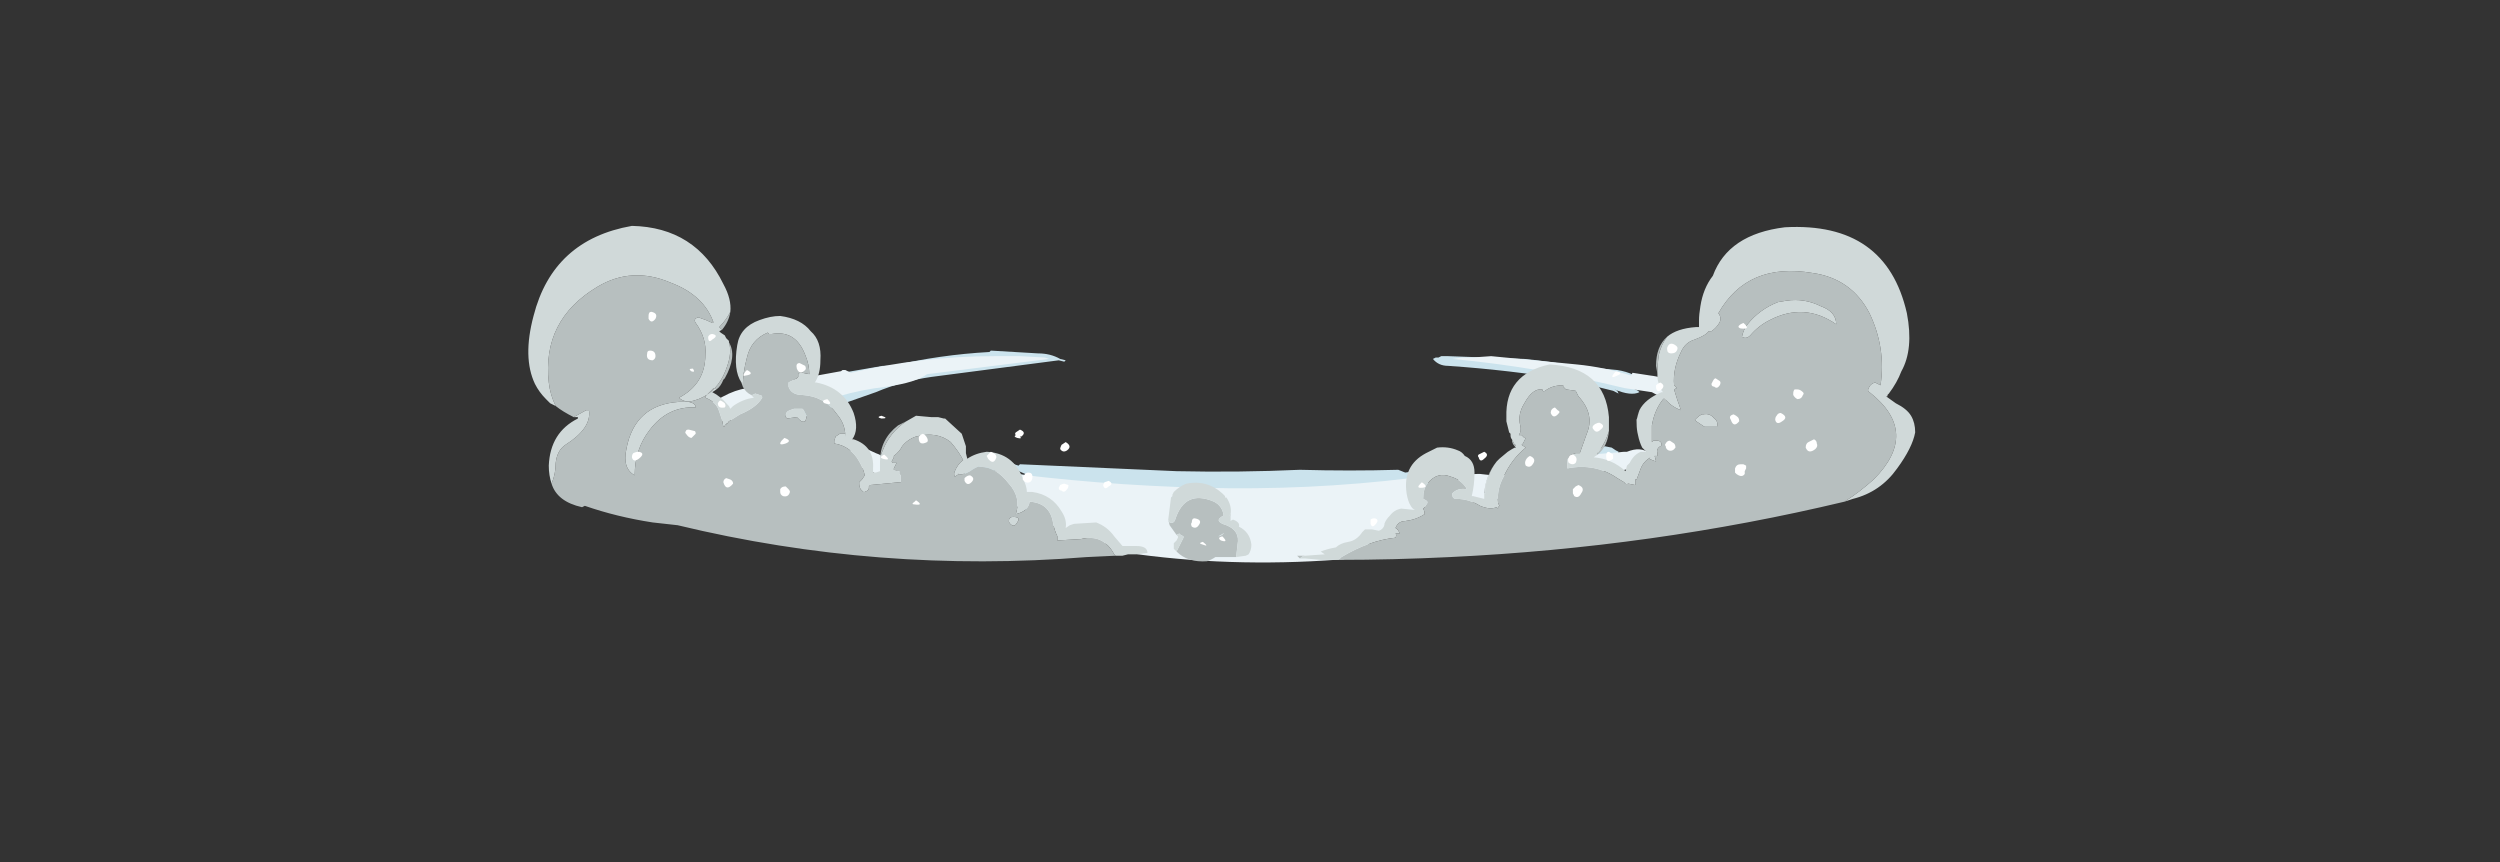 <?xml version="1.0" encoding="UTF-8" standalone="no"?>
<svg xmlns:ffdec="https://www.free-decompiler.com/flash" xmlns:xlink="http://www.w3.org/1999/xlink" ffdec:objectType="frame" height="217.7px" width="631.4px" xmlns="http://www.w3.org/2000/svg">
  <rect width="100%" height="100%" fill="#333333" stroke="none"/>
  <g transform="matrix(1.0, 0.0, 0.0, 1.0, 315.7, 131.95)">
    <use ffdec:characterId="1094" height="12.15" transform="matrix(7.0, 0.0, 0.0, 7.0, -182.35, -74.9)" width="50.05" xlink:href="#shape0"/>
  </g>
  <defs>
    <g id="shape0" transform="matrix(1.0, 0.0, 0.0, 1.0, 26.05, 10.7)">
      <path d="M5.65 -0.25 L5.05 -0.1 Q5.1 0.2 4.85 0.25 3.55 0.5 2.3 0.2 L0.3 0.7 -0.9 0.6 -2.3 0.55 -4.8 0.6 -5.0 0.35 -5.0 0.25 -5.3 0.2 Q-5.8 0.1 -6.2 -0.1 -6.5 -0.3 -7.05 -0.3 L-8.3 -0.5 -8.3 -0.6 -9.95 -1.5 -9.95 -1.55 -10.3 -1.65 -10.3 -2.2 Q-9.45 -2.25 -8.65 -2.2 -8.55 -2.1 -8.35 -2.05 L-8.3 -2.1 -2.65 -1.85 Q-0.4 -1.8 1.8 -1.9 3.6 -1.85 5.35 -1.9 L5.6 -1.8 6.35 -1.9 6.45 -1.3 6.4 -1.25 5.9 -0.55 5.85 -0.5 5.8 -0.4 5.65 -0.25 M11.45 -5.15 Q9.35 -5.5 7.15 -5.65 6.8 -5.65 6.6 -5.9 L6.7 -5.95 6.8 -5.95 6.9 -6.0 7.15 -6.0 9.9 -5.9 Q10.95 -5.8 11.95 -5.6 L12.2 -5.6 13.25 -5.5 Q13.9 -5.4 14.3 -5.0 L13.7 -4.9 14.0 -4.75 14.05 -4.7 Q13.75 -4.55 13.15 -4.8 L13.25 -4.75 13.3 -4.65 13.1 -4.75 11.5 -5.15 11.45 -5.15 M13.15 -2.25 Q12.75 -2.1 12.55 -2.35 L12.55 -2.45 Q12.5 -2.6 12.7 -2.7 L12.8 -2.75 13.05 -2.7 13.2 -2.6 13.3 -2.55 13.15 -2.25 M-16.25 -3.75 Q-16.0 -4.3 -15.5 -4.65 L-15.6 -4.7 Q-15.45 -5.0 -15.15 -5.2 L-14.7 -5.4 -13.25 -5.65 -12.9 -5.65 Q-11.2 -6.05 -9.4 -6.15 L-9.35 -6.2 -7.65 -6.1 Q-7.2 -6.1 -6.85 -5.9 L-6.65 -5.85 -6.7 -5.8 -6.9 -5.85 -11.5 -5.25 Q-12.55 -5.1 -13.5 -4.7 -14.9 -4.2 -16.25 -3.75 M-9.25 -1.95 L-9.2 -1.85 -8.0 -1.7 -8.45 -1.9 -9.25 -1.95" fill="#cbe3ed" fill-rule="evenodd" stroke="none"/>
      <path d="M8.0 -5.95 L8.7 -6.0 11.8 -5.7 Q12.8 -5.6 13.75 -5.3 L13.8 -5.4 14.45 -5.3 Q14.9 -5.25 15.15 -5.05 L15.05 -4.4 14.5 -4.7 13.5 -4.85 Q10.45 -5.6 7.3 -5.9 L7.65 -5.95 8.0 -5.95 M6.1 -0.5 L5.85 -0.4 5.1 0.05 Q4.95 0.05 4.85 0.1 L4.85 0.15 4.65 0.45 3.7 1.3 Q-0.3 1.65 -4.05 1.15 L-7.95 -0.15 -7.65 -0.5 Q-11.5 -0.8 -14.8 -2.3 L-14.15 -2.8 -13.5 -2.5 Q-13.05 -2.35 -13.0 -1.95 L-13.0 -1.9 -9.7 -1.5 -9.25 -1.85 Q-5.55 -1.35 -1.7 -1.25 2.1 -1.15 5.8 -1.6 L6.1 -1.25 7.3 -1.35 7.35 -1.35 Q7.65 -1.75 8.2 -1.75 L8.3 -1.75 8.75 -1.7 10.8 -1.75 Q11.25 -2.5 12.35 -2.45 L13.5 -2.55 13.6 -2.55 Q14.1 -2.75 14.4 -2.5 L14.2 -2.4 Q13.85 -1.75 12.9 -1.9 9.8 -0.75 6.15 -0.55 L6.1 -0.5 M-19.85 -3.6 L-19.5 -4.3 -18.8 -4.65 Q-18.35 -4.85 -18.0 -4.85 L-17.0 -5.05 -14.8 -5.45 Q-14.75 -5.45 -14.7 -5.5 L-14.6 -5.5 -14.4 -5.4 Q-11.85 -6.0 -9.2 -6.0 L-8.3 -6.0 -7.4 -5.95 -7.25 -5.9 -11.65 -5.35 Q-12.05 -5.05 -13.1 -4.9 -14.0 -4.8 -14.85 -4.55 L-15.05 -4.45 -15.2 -4.35 -15.15 -4.4 Q-15.75 -4.2 -16.3 -3.9 L-19.85 -3.6 M-0.6 0.45 L-0.8 0.4 -1.0 0.45 -0.6 0.45 M-1.05 0.45 L-1.5 0.5 -1.2 0.5 -1.05 0.45" fill="#ebf3f7" fill-rule="evenodd" stroke="none"/>
      <path d="M8.45 -1.05 Q8.5 -1.7 8.9 -2.2 8.7 -1.95 8.6 -1.65 8.45 -1.3 8.5 -1.05 L8.45 -1.05 M9.55 -2.75 Q9.45 -2.85 9.45 -3.0 L9.55 -2.8 9.6 -2.8 9.55 -2.75 M9.4 -3.15 L9.4 -3.2 9.35 -3.25 9.4 -3.2 9.4 -3.15 M12.95 -3.3 Q12.9 -2.75 12.55 -2.45 L12.5 -2.45 12.65 -2.65 Q12.85 -2.95 12.95 -3.3 M13.95 -3.55 Q13.95 -3.8 14.05 -4.05 14.0 -3.9 13.95 -3.7 L13.95 -3.55 M14.7 -5.35 L14.65 -5.65 Q14.65 -6.35 15.05 -6.7 14.85 -6.45 14.75 -6.05 14.7 -5.7 14.7 -5.35 M21.45 -0.75 Q14.55 0.9 7.2 1.25 5.15 1.35 3.2 1.35 L3.3 1.25 Q4.3 0.65 5.25 0.55 5.3 0.45 5.25 0.4 L5.4 0.4 Q5.35 0.25 5.25 0.2 5.35 -0.05 5.6 -0.05 6.0 -0.1 6.3 -0.3 6.3 -0.4 6.25 -0.5 L6.3 -0.55 6.4 -0.7 6.4 -0.75 6.35 -0.8 6.25 -0.85 6.25 -0.9 Q6.25 -1.2 6.4 -1.4 6.75 -1.85 7.25 -1.65 7.6 -1.55 7.8 -1.25 L7.8 -1.2 Q7.5 -1.25 7.3 -1.05 L7.3 -1.0 Q7.3 -0.85 7.45 -0.85 7.9 -0.85 8.3 -0.6 8.65 -0.45 8.9 -0.55 L8.95 -0.5 8.95 -0.55 9.0 -0.6 8.95 -0.7 Q8.9 -1.2 9.15 -1.65 9.45 -2.3 9.95 -2.7 L9.8 -2.8 9.85 -2.85 9.95 -3.05 9.9 -3.05 9.8 -3.15 9.7 -3.15 Q9.8 -3.3 9.75 -3.5 9.65 -3.9 9.9 -4.3 10.2 -4.85 10.55 -4.8 10.55 -4.7 10.65 -4.75 10.9 -4.95 11.3 -4.95 L11.3 -4.9 Q11.35 -4.85 11.4 -4.8 L11.75 -4.75 Q11.8 -4.65 11.85 -4.55 12.45 -3.9 12.15 -3.2 L11.9 -2.5 11.75 -2.5 11.6 -2.45 Q11.45 -2.35 11.45 -2.2 L11.45 -1.95 Q12.45 -2.15 13.25 -1.6 L13.5 -1.45 Q13.55 -1.35 13.65 -1.4 L13.9 -1.35 13.9 -1.55 13.95 -1.55 14.1 -1.95 Q14.2 -2.2 14.45 -2.35 L14.4 -2.3 Q14.5 -2.25 14.65 -2.2 L14.6 -2.4 14.7 -2.4 14.7 -2.5 Q14.65 -2.65 14.8 -2.75 14.85 -2.75 14.85 -2.85 14.8 -2.95 14.7 -2.95 L14.55 -2.95 14.5 -2.9 Q14.5 -3.2 14.5 -3.5 14.6 -4.1 14.95 -4.5 15.15 -4.2 15.55 -4.05 15.4 -4.45 15.3 -4.8 L15.4 -4.85 Q15.35 -4.9 15.3 -4.95 15.25 -5.55 15.55 -6.15 15.7 -6.5 16.05 -6.6 16.45 -6.75 16.55 -6.9 L16.65 -6.9 Q16.8 -7.0 16.9 -7.15 17.05 -7.35 16.9 -7.55 17.95 -9.4 20.3 -9.0 21.7 -8.8 22.35 -7.55 22.95 -6.3 22.75 -4.95 L22.55 -5.05 Q22.4 -5.0 22.35 -4.9 22.25 -4.75 22.35 -4.7 24.2 -3.25 22.5 -1.55 22.0 -1.1 21.45 -0.75 M1.8 1.3 Q1.75 1.25 1.7 1.2 L2.0 1.2 Q1.9 1.2 1.8 1.3 M16.75 -3.75 Q16.6 -3.95 16.35 -3.9 L16.3 -3.9 Q16.2 -3.85 16.1 -3.75 L16.05 -3.7 16.1 -3.65 16.4 -3.45 16.85 -3.45 Q16.9 -3.65 16.75 -3.75 M19.35 -8.0 L19.05 -7.95 Q18.4 -7.7 17.95 -7.15 17.8 -6.95 17.75 -6.7 17.9 -6.6 18.05 -6.75 18.35 -7.1 18.75 -7.3 20.0 -7.95 21.15 -7.15 21.15 -7.6 20.6 -7.8 20.0 -8.1 19.35 -8.0 M19.6 -9.35 L19.6 -9.35 M-18.75 -7.6 Q-18.8 -7.25 -19.05 -6.95 L-19.15 -7.05 Q-18.9 -7.3 -18.75 -7.6 M-18.8 -6.5 Q-18.5 -6.0 -18.95 -5.2 L-19.0 -5.15 Q-19.1 -4.9 -19.25 -4.8 L-19.35 -4.85 -19.65 -4.55 -19.65 -4.5 Q-19.25 -4.35 -19.15 -4.0 L-19.05 -3.7 -19.0 -3.45 Q-18.95 -3.45 -18.95 -3.5 L-18.85 -3.6 -18.9 -3.5 -18.8 -3.65 -18.4 -3.9 Q-17.8 -4.15 -17.6 -4.5 -17.6 -4.6 -17.7 -4.6 L-17.85 -4.65 -17.95 -4.6 -18.0 -4.6 Q-18.2 -4.7 -18.3 -4.9 -18.3 -5.4 -18.15 -5.95 -18.0 -6.6 -17.4 -6.85 L-17.35 -6.8 -17.25 -6.8 Q-16.4 -6.95 -16.05 -6.05 -15.9 -5.7 -15.9 -5.35 L-16.15 -5.4 -16.25 -5.4 -16.3 -5.35 -16.3 -5.25 -16.35 -5.2 -16.65 -5.05 -16.65 -4.9 Q-16.55 -4.6 -16.15 -4.6 -15.35 -4.55 -14.9 -3.9 -14.6 -3.55 -14.6 -3.1 L-14.6 -3.2 -14.8 -3.2 -14.95 -3.1 -15.0 -2.95 -15.0 -2.85 Q-14.4 -2.75 -14.1 -2.2 -13.95 -1.95 -13.9 -1.7 L-14.0 -1.55 -14.1 -1.45 -14.1 -1.4 Q-14.1 -1.3 -14.05 -1.2 L-13.95 -1.1 -13.9 -1.1 -13.8 -1.15 Q-13.75 -1.2 -13.75 -1.25 L-13.75 -1.3 -13.7 -1.35 -12.65 -1.45 -12.6 -1.45 -12.6 -1.7 -12.65 -1.75 -12.65 -1.85 -12.7 -1.85 -12.85 -1.9 -12.85 -1.95 -12.75 -2.15 -12.9 -2.15 Q-12.95 -2.2 -12.9 -2.25 L-12.85 -2.35 -12.85 -2.4 Q-12.65 -2.55 -12.55 -2.75 -12.35 -3.0 -12.05 -3.1 -11.3 -3.3 -10.8 -2.9 -10.5 -2.55 -10.35 -2.25 -10.55 -2.1 -10.65 -1.85 -10.7 -1.75 -10.65 -1.65 L-10.5 -1.75 -10.55 -1.75 Q-10.35 -1.7 -10.1 -1.85 -9.9 -2.0 -9.7 -2.05 L-9.8 -2.0 Q-9.2 -2.05 -8.7 -1.4 -8.25 -0.9 -8.45 -0.3 -8.0 -0.4 -7.95 -0.75 -7.2 -0.7 -7.1 0.05 -7.05 0.3 -6.95 0.5 L-6.95 0.65 -6.1 0.6 Q-5.3 0.4 -4.9 1.15 L-4.85 1.2 -5.9 1.25 Q-13.4 1.85 -20.65 0.1 L-21.55 0.0 Q-22.85 -0.2 -24.0 -0.6 L-24.1 -0.55 Q-25.0 -0.75 -25.2 -1.4 -25.05 -1.75 -25.05 -2.15 -25.0 -2.6 -24.7 -2.8 -23.75 -3.4 -23.85 -4.05 L-23.95 -4.05 -24.4 -3.8 Q-24.8 -4.0 -25.05 -4.2 -25.25 -4.6 -25.3 -5.05 -25.55 -7.3 -23.55 -8.5 -22.3 -9.25 -20.9 -8.65 -19.7 -8.2 -19.35 -7.2 L-19.4 -7.25 -19.4 -7.2 Q-19.6 -7.3 -19.9 -7.4 -20.1 -7.35 -20.0 -7.2 -19.6 -6.65 -19.65 -6.05 -19.65 -5.0 -20.6 -4.5 -20.4 -4.3 -20.05 -4.4 -19.35 -4.6 -19.0 -5.3 -18.65 -6.05 -18.8 -6.5 M-13.35 -2.2 Q-13.35 -3.0 -12.7 -3.5 L-12.4 -3.65 Q-13.0 -3.25 -13.25 -2.6 -13.35 -2.4 -13.35 -2.2 M-10.4 -3.2 L-10.35 -3.05 -10.4 -3.2 M-4.35 1.15 L-4.4 1.15 -4.35 1.15 M-8.55 -0.2 Q-8.7 -0.2 -8.7 -0.05 -8.7 0.0 -8.65 0.05 -8.5 0.2 -8.4 0.0 -8.25 -0.2 -8.55 -0.2 M-16.75 -3.85 L-16.75 -3.8 -16.7 -3.75 -16.35 -3.8 -16.25 -3.7 Q-16.15 -3.6 -16.05 -3.65 -16.0 -3.75 -16.0 -3.85 L-16.1 -4.05 -16.15 -4.1 -16.45 -4.1 -16.6 -4.05 Q-16.75 -4.0 -16.75 -3.85 M-20.0 -4.15 Q-20.0 -4.3 -20.25 -4.35 L-20.6 -4.35 Q-22.2 -4.25 -22.5 -2.65 -22.65 -1.95 -22.2 -1.7 -22.2 -2.65 -21.65 -3.35 -21.0 -4.2 -20.0 -4.15 M-0.7 -0.3 L-0.7 -0.15 -0.7 -0.25 -0.75 -0.25 -0.7 -0.3 M-0.5 1.25 L-1.25 1.25 Q-1.4 1.35 -1.55 1.4 -2.25 1.45 -2.65 1.05 L-2.4 0.55 -2.4 0.5 -2.5 0.45 -2.55 0.4 -2.65 0.45 -2.9 0.1 -2.95 -0.1 -2.9 0.0 Q-2.75 0.05 -2.7 -0.1 -2.35 -1.2 -1.3 -0.75 -1.0 -0.6 -0.95 -0.25 -1.35 -0.05 -0.85 0.1 -0.35 0.3 -0.45 0.8 L-0.5 1.25 M-0.95 0.4 Q-0.9 0.35 -1.05 0.45 L-1.15 0.5 Q-1.05 0.5 -0.95 0.4" fill="#b7bfbf" fill-rule="evenodd" stroke="none"/>
      <path d="M4.2 0.25 L4.4 0.25 4.65 0.3 Q4.8 0.25 4.85 0.1 L4.85 0.05 Q4.9 -0.1 5.05 -0.25 5.2 -0.45 5.45 -0.5 L5.95 -0.45 Q5.85 -0.5 5.8 -0.6 5.7 -0.75 5.65 -1.05 5.5 -2.05 6.35 -2.5 L6.75 -2.7 Q7.15 -2.75 7.5 -2.6 7.65 -2.55 7.75 -2.4 8.1 -2.25 8.1 -1.8 8.1 -1.35 8.0 -0.95 L8.05 -0.95 8.45 -0.85 Q8.45 -0.95 8.45 -1.05 L8.5 -1.05 Q8.45 -1.3 8.6 -1.65 8.7 -1.95 8.9 -2.2 L9.0 -2.3 9.3 -2.55 Q9.45 -2.65 9.55 -2.7 L9.6 -2.7 9.55 -2.75 9.6 -2.8 9.55 -2.8 9.45 -3.0 Q9.4 -3.05 9.4 -3.15 L9.4 -3.2 9.35 -3.25 9.25 -3.65 9.25 -3.8 Q9.2 -5.35 10.8 -5.7 12.8 -5.6 12.95 -3.8 L12.95 -3.3 Q12.85 -2.95 12.65 -2.65 L12.5 -2.45 12.55 -2.45 12.4 -2.35 Q13.05 -2.3 13.55 -1.85 L13.6 -2.05 13.7 -2.15 Q13.85 -2.45 14.1 -2.55 L14.3 -2.55 14.15 -2.7 Q14.05 -2.9 14.0 -3.15 13.95 -3.35 13.95 -3.55 L13.95 -3.7 Q14.0 -3.9 14.05 -4.05 14.25 -4.45 14.85 -4.7 L14.9 -4.7 Q14.85 -4.75 14.8 -4.85 L14.75 -5.0 Q14.7 -5.15 14.7 -5.25 L14.7 -5.35 Q14.7 -5.7 14.75 -6.05 14.85 -6.45 15.05 -6.7 15.4 -7.0 16.1 -7.05 L16.2 -7.05 16.2 -7.3 Q16.2 -7.5 16.25 -7.8 16.35 -8.45 16.7 -8.9 17.25 -10.4 19.3 -10.65 22.95 -10.85 23.7 -7.55 23.95 -6.25 23.5 -5.45 23.35 -5.05 23.05 -4.65 L23.0 -4.6 23.0 -4.55 22.95 -4.55 23.3 -4.3 Q23.7 -4.1 23.85 -3.85 24.0 -3.6 24.0 -3.25 23.9 -2.7 23.35 -1.95 22.75 -1.1 21.75 -0.85 L21.45 -0.75 Q22.0 -1.1 22.5 -1.55 24.2 -3.25 22.35 -4.7 22.25 -4.75 22.35 -4.9 22.4 -5.0 22.55 -5.05 L22.75 -4.95 Q22.95 -6.3 22.35 -7.55 21.7 -8.8 20.3 -9.0 17.95 -9.4 16.9 -7.55 17.05 -7.35 16.9 -7.15 16.8 -7.0 16.65 -6.9 L16.55 -6.9 Q16.45 -6.75 16.05 -6.6 15.7 -6.5 15.55 -6.15 15.25 -5.55 15.3 -4.95 15.35 -4.9 15.4 -4.85 L15.3 -4.8 Q15.4 -4.45 15.55 -4.05 15.15 -4.2 14.95 -4.5 14.6 -4.1 14.5 -3.5 14.5 -3.2 14.5 -2.9 L14.55 -2.95 14.7 -2.95 Q14.8 -2.95 14.85 -2.85 14.85 -2.75 14.8 -2.75 14.65 -2.65 14.7 -2.5 L14.7 -2.4 14.6 -2.4 14.65 -2.2 Q14.5 -2.25 14.4 -2.3 L14.45 -2.35 Q14.2 -2.2 14.1 -1.95 L13.95 -1.55 13.9 -1.55 13.9 -1.35 13.65 -1.4 Q13.55 -1.35 13.5 -1.45 L13.25 -1.6 Q12.45 -2.15 11.45 -1.95 L11.45 -2.2 Q11.45 -2.35 11.6 -2.45 L11.75 -2.5 11.9 -2.5 12.15 -3.2 Q12.45 -3.9 11.85 -4.55 11.8 -4.65 11.75 -4.75 L11.4 -4.8 Q11.35 -4.85 11.3 -4.9 L11.3 -4.95 Q10.9 -4.95 10.65 -4.75 10.55 -4.7 10.55 -4.8 10.2 -4.85 9.9 -4.3 9.65 -3.9 9.75 -3.5 9.8 -3.3 9.7 -3.15 L9.8 -3.15 9.9 -3.05 9.95 -3.05 9.85 -2.85 9.8 -2.8 9.95 -2.7 Q9.45 -2.3 9.15 -1.65 8.9 -1.2 8.95 -0.7 L9.0 -0.6 8.95 -0.55 8.95 -0.5 8.9 -0.55 Q8.65 -0.45 8.3 -0.6 7.9 -0.85 7.45 -0.85 7.3 -0.85 7.3 -1.0 L7.3 -1.05 Q7.5 -1.25 7.8 -1.2 L7.8 -1.25 Q7.6 -1.55 7.25 -1.65 6.75 -1.85 6.4 -1.4 6.25 -1.2 6.25 -0.9 L6.25 -0.85 6.35 -0.8 6.4 -0.75 6.4 -0.7 6.3 -0.55 6.25 -0.5 Q6.3 -0.4 6.3 -0.3 6.0 -0.1 5.6 -0.05 5.35 -0.05 5.25 0.2 5.35 0.25 5.4 0.4 L5.25 0.4 Q5.3 0.45 5.25 0.55 4.3 0.65 3.3 1.25 L3.2 1.35 2.55 1.35 2.0 1.3 1.8 1.3 Q1.9 1.2 2.0 1.2 L2.7 1.15 2.55 1.05 Q2.8 0.95 3.1 0.9 3.25 0.75 3.55 0.7 3.85 0.65 4.05 0.35 L4.15 0.25 4.2 0.25 M19.6 -9.35 L19.6 -9.35 M19.35 -8.0 Q20.0 -8.1 20.6 -7.8 21.15 -7.6 21.15 -7.15 20.0 -7.95 18.75 -7.3 18.35 -7.1 18.05 -6.75 17.9 -6.6 17.75 -6.7 17.8 -6.95 17.95 -7.15 18.4 -7.7 19.05 -7.95 L19.35 -8.0 M16.75 -3.75 Q16.9 -3.65 16.85 -3.45 L16.4 -3.45 16.1 -3.65 16.05 -3.7 16.1 -3.75 Q16.2 -3.85 16.3 -3.9 L16.35 -3.9 Q16.6 -3.95 16.75 -3.75 M-25.05 -4.2 L-25.25 -4.3 -25.4 -4.45 Q-25.65 -4.7 -25.8 -5.0 -26.25 -5.95 -25.85 -7.45 -25.15 -10.2 -22.3 -10.7 -20.0 -10.65 -19.0 -8.6 -18.7 -8.05 -18.75 -7.6 -18.9 -7.3 -19.15 -7.05 L-19.05 -6.95 -19.15 -6.9 -19.1 -6.85 -18.95 -6.75 -18.9 -6.65 -18.8 -6.55 -18.8 -6.5 Q-18.65 -6.05 -19.0 -5.3 -19.35 -4.6 -20.05 -4.4 -20.4 -4.3 -20.6 -4.5 -19.65 -5.0 -19.65 -6.05 -19.6 -6.65 -20.0 -7.2 -20.1 -7.35 -19.9 -7.4 -19.6 -7.3 -19.4 -7.2 L-19.4 -7.25 -19.35 -7.2 Q-19.7 -8.2 -20.9 -8.65 -22.3 -9.25 -23.55 -8.5 -25.55 -7.3 -25.3 -5.05 -25.25 -4.6 -25.05 -4.2 M-19.25 -4.8 L-19.4 -4.7 Q-19.1 -4.55 -18.85 -4.25 L-18.8 -4.2 -18.75 -4.1 -18.65 -4.2 Q-18.3 -4.45 -17.9 -4.5 L-18.0 -4.6 -17.95 -4.6 -17.85 -4.65 -17.7 -4.6 Q-17.6 -4.6 -17.6 -4.5 -17.8 -4.15 -18.4 -3.9 L-18.8 -3.65 -18.9 -3.5 -18.85 -3.6 -18.95 -3.5 Q-18.95 -3.45 -19.0 -3.45 L-19.05 -3.7 -19.15 -4.0 Q-19.25 -4.35 -19.65 -4.5 L-19.65 -4.55 -19.35 -4.85 -19.25 -4.8 M-18.3 -4.9 L-18.35 -5.05 Q-18.65 -5.5 -18.5 -6.4 -18.4 -7.05 -17.7 -7.3 -17.3 -7.45 -16.95 -7.45 -16.2 -7.35 -15.85 -6.9 -15.45 -6.55 -15.5 -5.85 -15.5 -5.35 -15.7 -5.05 L-15.65 -5.05 Q-14.65 -4.85 -14.3 -3.95 -14.1 -3.35 -14.35 -3.0 L-14.3 -3.0 Q-13.55 -2.75 -13.6 -1.95 L-13.6 -1.8 -13.5 -1.8 -13.35 -1.85 -13.35 -2.2 Q-13.35 -2.4 -13.25 -2.6 -13.0 -3.25 -12.4 -3.65 L-12.05 -3.85 -11.5 -3.8 -11.25 -3.8 -11.05 -3.75 -11.0 -3.75 -10.4 -3.2 -10.35 -3.05 Q-10.3 -2.9 -10.25 -2.75 L-10.25 -2.5 -10.2 -2.3 Q-9.9 -2.5 -9.5 -2.55 -8.55 -2.5 -8.2 -1.6 -8.05 -1.3 -8.05 -1.1 L-7.85 -1.1 Q-7.15 -1.0 -6.8 -0.4 -6.6 -0.1 -6.65 0.2 L-6.5 0.1 -6.35 0.05 -5.55 0.0 Q-5.15 0.15 -4.9 0.5 L-4.6 0.85 -4.1 0.85 Q-3.7 0.85 -3.7 1.1 L-4.1 1.15 -4.35 1.15 -4.4 1.15 -4.6 1.2 -4.85 1.2 -4.9 1.15 Q-5.3 0.4 -6.1 0.6 L-6.95 0.65 -6.95 0.5 Q-7.05 0.3 -7.1 0.05 -7.2 -0.7 -7.95 -0.75 -8.0 -0.4 -8.45 -0.3 -8.25 -0.9 -8.7 -1.4 -9.2 -2.05 -9.8 -2.0 L-9.7 -2.05 Q-9.9 -2.0 -10.1 -1.85 -10.35 -1.7 -10.55 -1.75 L-10.5 -1.75 -10.65 -1.65 Q-10.7 -1.75 -10.65 -1.85 -10.55 -2.1 -10.35 -2.25 -10.5 -2.55 -10.8 -2.9 -11.3 -3.3 -12.05 -3.1 -12.35 -3.0 -12.55 -2.75 -12.65 -2.55 -12.85 -2.4 L-12.85 -2.35 -12.9 -2.25 Q-12.95 -2.2 -12.9 -2.15 L-12.75 -2.15 -12.85 -1.95 -12.85 -1.9 -12.7 -1.85 -12.65 -1.85 -12.65 -1.75 -12.6 -1.7 -12.6 -1.45 -12.65 -1.45 -13.7 -1.35 -13.75 -1.3 -13.75 -1.25 Q-13.75 -1.2 -13.8 -1.15 L-13.9 -1.1 -13.95 -1.1 -14.05 -1.2 Q-14.1 -1.3 -14.1 -1.4 L-14.1 -1.45 -14.0 -1.55 -13.9 -1.7 Q-13.95 -1.95 -14.1 -2.2 -14.4 -2.75 -15.0 -2.85 L-15.0 -2.95 -14.95 -3.1 -14.8 -3.2 -14.6 -3.2 -14.6 -3.1 Q-14.6 -3.55 -14.9 -3.9 -15.35 -4.55 -16.15 -4.6 -16.55 -4.6 -16.65 -4.9 L-16.65 -5.05 -16.35 -5.2 -16.3 -5.25 -16.3 -5.35 -16.25 -5.4 -16.15 -5.4 -15.9 -5.35 Q-15.9 -5.7 -16.05 -6.05 -16.4 -6.95 -17.25 -6.8 L-17.35 -6.8 -17.4 -6.85 Q-18.0 -6.6 -18.15 -5.95 -18.3 -5.4 -18.3 -4.9 M-25.2 -1.4 Q-25.3 -1.7 -25.3 -2.05 -25.25 -3.25 -24.25 -3.75 L-24.25 -3.8 -24.4 -3.8 -23.95 -4.05 -23.85 -4.05 Q-23.75 -3.4 -24.7 -2.8 -25.0 -2.6 -25.05 -2.15 -25.05 -1.75 -25.2 -1.4 M-20.0 -4.15 Q-21.0 -4.2 -21.65 -3.35 -22.2 -2.65 -22.2 -1.7 -22.65 -1.95 -22.5 -2.65 -22.2 -4.25 -20.6 -4.35 L-20.25 -4.35 Q-20.0 -4.3 -20.0 -4.15 M-16.75 -3.85 Q-16.75 -4.0 -16.6 -4.05 L-16.45 -4.1 -16.15 -4.1 -16.1 -4.05 -16.0 -3.85 Q-16.0 -3.75 -16.05 -3.65 -16.15 -3.6 -16.25 -3.7 L-16.35 -3.8 -16.7 -3.75 -16.75 -3.8 -16.75 -3.85 M-8.55 -0.2 Q-8.25 -0.2 -8.4 0.0 -8.5 0.2 -8.65 0.05 -8.7 0.0 -8.7 -0.05 -8.7 -0.2 -8.55 -0.2 M-2.95 -0.1 L-2.85 -0.9 -2.8 -0.95 -2.8 -1.0 -2.75 -1.1 Q-2.55 -1.3 -2.3 -1.4 -1.55 -1.55 -1.0 -1.05 L-0.9 -0.95 -0.9 -0.9 -0.85 -0.9 Q-0.65 -0.6 -0.7 -0.3 L-0.75 -0.25 -0.7 -0.25 -0.7 -0.15 -0.7 -0.05 Q-0.65 -0.1 -0.6 -0.1 -0.35 0.0 -0.4 0.15 0.0 0.35 0.05 0.8 0.05 1.0 -0.05 1.15 L-0.15 1.2 -0.5 1.25 -0.45 0.8 Q-0.35 0.3 -0.85 0.1 -1.35 -0.05 -0.95 -0.25 -1.0 -0.6 -1.3 -0.75 -2.35 -1.2 -2.7 -0.1 -2.75 0.05 -2.9 0.0 L-2.95 -0.1 M-2.65 1.05 L-2.75 0.95 -2.75 0.75 -2.65 0.65 -2.6 0.55 -2.6 0.5 -2.65 0.45 -2.55 0.4 -2.5 0.45 -2.4 0.5 -2.4 0.55 -2.65 1.05" fill="#d0d9d9" fill-rule="evenodd" stroke="none"/>
      <path d="M4.5 -0.15 Q4.7 -0.1 4.5 0.1 4.4 0.2 4.35 0.05 L4.35 -0.1 Q4.4 -0.15 4.5 -0.15 M11.0 -4.15 L11.1 -4.05 Q11.2 -4.0 11.15 -3.95 10.95 -3.7 10.85 -3.95 10.85 -4.1 11.0 -4.15 M6.15 -1.25 Q6.0 -1.25 6.15 -1.4 L6.2 -1.45 Q6.5 -1.25 6.15 -1.25 M8.25 -2.35 Q8.2 -2.4 8.25 -2.45 8.35 -2.5 8.45 -2.55 8.65 -2.45 8.45 -2.3 8.3 -2.15 8.25 -2.35 M10.2 -2.1 Q10.1 -1.95 9.95 -2.05 9.9 -2.15 9.95 -2.25 10.0 -2.35 10.1 -2.4 10.35 -2.3 10.2 -2.1 M11.5 -2.35 Q11.55 -2.45 11.65 -2.45 11.85 -2.35 11.75 -2.15 11.65 -2.05 11.5 -2.15 11.45 -2.25 11.5 -2.35 M17.8 -7.2 Q18.1 -6.95 17.7 -7.0 17.55 -7.05 17.7 -7.15 L17.8 -7.2 M15.4 -6.35 Q15.45 -6.3 15.4 -6.2 15.35 -6.1 15.2 -6.1 15.05 -6.1 15.05 -6.25 L15.05 -6.3 Q15.1 -6.45 15.2 -6.45 15.3 -6.45 15.4 -6.35 M14.8 -5.05 Q15.0 -4.95 14.85 -4.8 14.7 -4.65 14.65 -4.85 L14.65 -4.95 Q14.7 -5.0 14.8 -5.05 M16.95 -5.1 Q17.0 -5.05 16.95 -4.95 16.85 -4.8 16.75 -4.9 16.65 -4.9 16.65 -5.0 L16.7 -5.1 Q16.75 -5.2 16.8 -5.2 L16.95 -5.1 M13.2 -5.45 Q13.5 -5.4 13.25 -5.3 12.95 -5.15 13.15 -5.4 L13.2 -5.45 M13.1 -2.3 Q12.85 -2.1 12.85 -2.4 12.85 -2.55 12.95 -2.55 L13.1 -2.45 13.1 -2.3 M12.45 -3.55 Q12.55 -3.6 12.6 -3.6 12.85 -3.5 12.65 -3.35 12.5 -3.2 12.4 -3.35 12.3 -3.45 12.45 -3.55 M11.95 -1.05 Q11.85 -0.85 11.7 -0.95 L11.65 -1.05 Q11.65 -1.1 11.65 -1.15 L11.65 -1.2 11.75 -1.3 11.85 -1.35 Q12.1 -1.25 11.95 -1.05 M15.3 -2.85 Q15.35 -2.8 15.35 -2.7 15.25 -2.55 15.1 -2.6 15.0 -2.65 15.0 -2.75 14.95 -2.8 15.0 -2.85 15.05 -2.95 15.15 -2.95 L15.3 -2.85 M17.6 -3.8 Q17.65 -3.75 17.65 -3.65 17.45 -3.4 17.35 -3.7 17.25 -3.85 17.45 -3.9 17.55 -3.85 17.6 -3.8 M19.75 -4.8 Q19.85 -4.8 19.95 -4.7 20.0 -4.65 19.95 -4.6 19.9 -4.45 19.75 -4.45 19.65 -4.5 19.6 -4.6 L19.6 -4.65 Q19.6 -4.75 19.65 -4.8 L19.75 -4.8 M19.2 -3.65 Q19.0 -3.5 18.95 -3.7 18.95 -3.8 19.0 -3.85 19.05 -3.95 19.15 -3.95 19.45 -3.8 19.2 -3.65 M20.15 -2.9 Q20.25 -2.95 20.35 -3.0 20.45 -2.95 20.45 -2.85 20.5 -2.75 20.4 -2.65 20.15 -2.45 20.05 -2.7 20.05 -2.85 20.15 -2.9 M17.7 -2.1 L17.8 -2.1 17.9 -2.05 17.9 -1.95 17.85 -1.85 17.85 -1.75 Q17.75 -1.6 17.55 -1.75 L17.5 -1.8 Q17.5 -1.9 17.5 -1.95 17.55 -2.1 17.7 -2.1 M-21.45 -7.35 Q-21.6 -7.15 -21.7 -7.35 L-21.7 -7.45 Q-21.7 -7.6 -21.6 -7.6 -21.35 -7.55 -21.45 -7.35 M-18.15 -5.5 Q-17.85 -5.35 -18.2 -5.3 -18.35 -5.25 -18.2 -5.45 L-18.15 -5.5 M-19.4 -6.6 Q-19.55 -6.45 -19.55 -6.7 -19.5 -6.8 -19.4 -6.8 -19.15 -6.75 -19.4 -6.6 M-20.15 -5.45 Q-20.3 -5.55 -20.1 -5.55 -20.0 -5.4 -20.15 -5.45 M-18.95 -4.3 Q-18.9 -4.2 -18.95 -4.15 -19.2 -4.1 -19.2 -4.3 -19.15 -4.4 -19.1 -4.4 -19.0 -4.35 -18.95 -4.3 M-21.45 -6.0 Q-21.45 -5.9 -21.55 -5.85 -21.8 -5.85 -21.75 -6.1 -21.75 -6.2 -21.65 -6.2 -21.45 -6.2 -21.45 -6.0 M-20.35 -3.3 Q-20.35 -3.35 -20.25 -3.35 L-20.05 -3.3 Q-20.0 -3.3 -20.0 -3.2 -20.1 -3.1 -20.15 -3.05 -20.25 -3.05 -20.35 -3.2 -20.4 -3.25 -20.35 -3.3 M-22.05 -2.3 Q-22.25 -2.15 -22.3 -2.35 -22.3 -2.45 -22.25 -2.5 -22.15 -2.55 -22.05 -2.55 -21.8 -2.5 -22.05 -2.3 M-18.75 -1.55 Q-18.65 -1.5 -18.65 -1.4 -18.9 -1.1 -19.0 -1.45 -19.0 -1.55 -18.9 -1.6 L-18.75 -1.55 M-13.3 -3.85 Q-13.0 -3.75 -13.3 -3.75 -13.5 -3.8 -13.3 -3.85 M-16.35 -5.55 Q-16.4 -5.75 -16.25 -5.75 L-16.05 -5.65 Q-16.0 -5.55 -16.05 -5.5 -16.25 -5.3 -16.35 -5.55 M-15.35 -4.3 Q-15.5 -4.4 -15.25 -4.45 -15.0 -4.2 -15.35 -4.3 M-16.9 -2.95 L-16.8 -3.05 Q-16.5 -2.95 -16.75 -2.85 -17.05 -2.75 -16.9 -2.95 M-16.65 -1.2 Q-16.6 -1.15 -16.6 -1.1 -16.65 -0.9 -16.85 -0.95 -16.95 -1.0 -16.95 -1.1 -16.95 -1.15 -16.95 -1.2 -16.9 -1.3 -16.75 -1.3 L-16.65 -1.2 M-11.95 -3.05 Q-11.95 -3.15 -11.8 -3.2 -11.7 -3.15 -11.65 -3.05 -11.6 -2.95 -11.65 -2.9 -11.95 -2.75 -11.95 -3.05 M-13.25 -2.3 Q-13.4 -2.35 -13.2 -2.45 -12.9 -2.2 -13.25 -2.3 M-12.1 -0.65 Q-12.25 -0.65 -12.1 -0.75 L-12.05 -0.8 Q-11.75 -0.6 -12.1 -0.65 M-9.25 -2.5 Q-9.15 -2.45 -9.15 -2.35 -9.25 -2.05 -9.45 -2.3 L-9.5 -2.4 -9.35 -2.55 -9.25 -2.5 M-10.3 -1.6 Q-10.2 -1.7 -10.1 -1.7 -9.9 -1.6 -10.05 -1.45 -10.2 -1.3 -10.3 -1.5 L-10.3 -1.6 M-6.65 -2.9 Q-6.4 -2.75 -6.6 -2.6 -6.75 -2.5 -6.85 -2.65 -6.85 -2.7 -6.8 -2.8 L-6.65 -2.9 M-8.25 -3.1 L-8.3 -3.1 Q-8.2 -3.0 -8.4 -3.05 -8.55 -3.1 -8.45 -3.15 -8.5 -3.2 -8.45 -3.25 L-8.3 -3.35 Q-8.05 -3.25 -8.25 -3.1 M-8.15 -1.7 Q-8.1 -1.8 -8.0 -1.8 -7.85 -1.8 -7.85 -1.65 -7.85 -1.5 -7.95 -1.45 -8.1 -1.4 -8.2 -1.55 -8.2 -1.65 -8.15 -1.7 M-6.55 -1.35 Q-6.55 -1.25 -6.6 -1.2 -6.7 -1.05 -6.8 -1.15 -6.9 -1.15 -6.9 -1.25 L-6.85 -1.35 Q-6.75 -1.4 -6.7 -1.4 L-6.55 -1.35 M-5.1 -1.3 Q-5.25 -1.15 -5.3 -1.35 L-5.25 -1.45 -5.1 -1.5 Q-4.9 -1.4 -5.1 -1.3 M-2.0 -0.15 Q-1.7 -0.1 -1.85 0.1 -1.95 0.25 -2.1 0.15 -2.15 0.05 -2.1 0.0 -2.1 -0.15 -2.0 -0.15 M-1.7 0.8 Q-1.9 0.75 -1.7 0.7 -1.45 0.9 -1.7 0.8 M-1.05 0.65 Q-1.2 0.55 -1.0 0.5 -0.75 0.75 -1.05 0.65" fill="#ffffff" fill-rule="evenodd" stroke="none"/>
    </g>
  </defs>
</svg>
